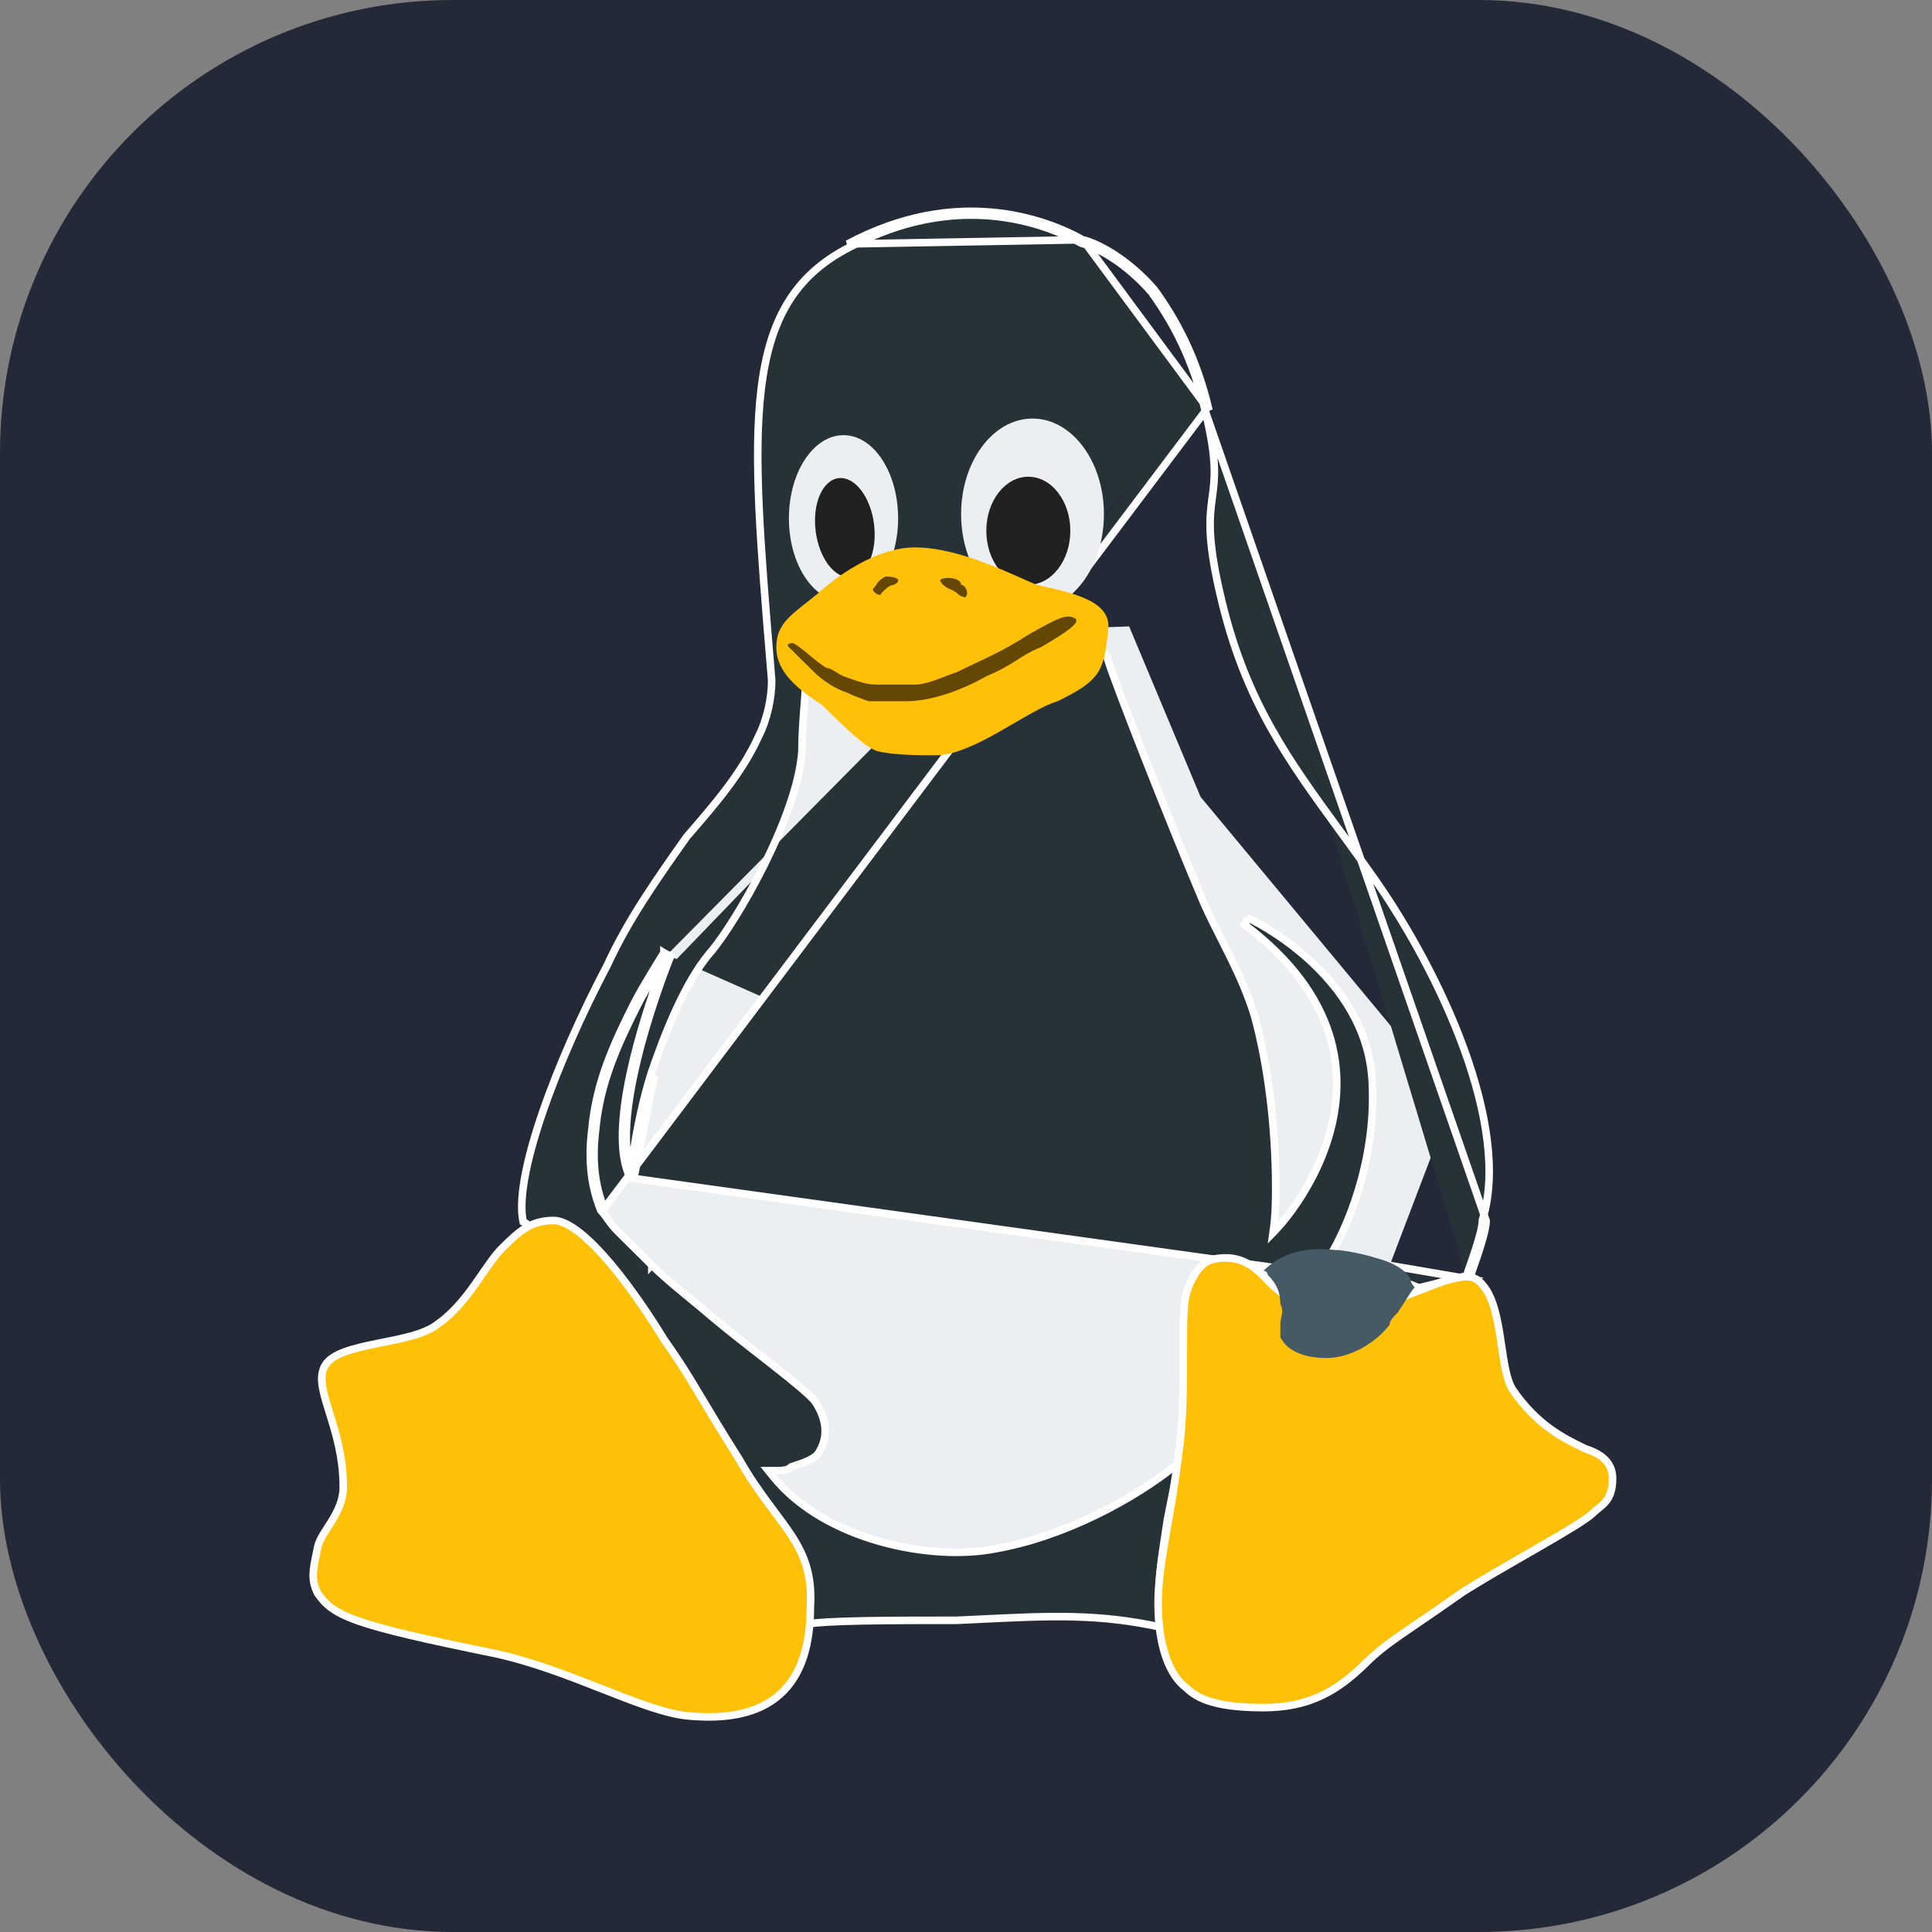 <svg width="256" height="256" viewBox="0 0 256 256" fill="none" xmlns="http://www.w3.org/2000/svg">
<rect x="0" y="0" width="256" height="256" fill="#808080" stroke="none"/>
<g clip-path="url(#clip0_248_6654)">
<rect width="256" height="256" rx="60" fill="#242938"/>
<path d="M88.394 195.37L111.213 208.04H145.72L178 183.803L192.471 145.795L159.077 105.585L149.616 83.001L103.421 84.653L103.977 97.323L95.073 113.847L81.159 140.838L78.376 163.422L88.394 195.37Z" fill="#ECEFF1"/>
<path d="M159.704 54.475L159.703 54.471C158.054 47.398 155.31 42.505 152.563 38.694C149.278 34.908 145.475 32.779 143.373 32.259L143.309 32.243L143.252 32.211C138.332 29.506 126.831 25.16 112.561 32.765L112.554 32.769L112.554 32.769C108.871 34.659 106.231 37.077 104.37 40.148C102.506 43.226 101.408 46.989 100.856 51.594C99.791 60.49 100.779 72.391 102.099 88.302C102.149 88.902 102.199 89.508 102.25 90.12L102.251 90.141V90.161C102.251 92.43 101.682 95.258 100.533 97.537C98.355 102.381 94.617 106.694 91.377 110.433C91.255 110.573 91.134 110.713 91.014 110.851C87.118 116.359 83.257 121.824 80.5 127.826L80.494 127.839L80.488 127.851C77.158 134.168 73.969 141.304 71.823 147.609C70.749 150.762 69.94 153.696 69.502 156.209C69.092 158.566 69.018 160.503 69.324 161.894C69.395 161.923 69.46 161.956 69.514 161.987C69.704 162.095 69.91 162.252 70.126 162.441C70.561 162.82 71.098 163.38 71.715 164.083C72.953 165.493 74.56 167.53 76.401 169.981C80.087 174.887 84.735 181.487 89.293 188.133C93.852 194.781 98.324 201.48 101.657 206.587C103.323 209.14 104.706 211.298 105.673 212.852C106.156 213.629 106.538 214.259 106.8 214.714C106.903 214.894 106.99 215.051 107.058 215.18C107.681 215.074 108.567 214.995 109.627 214.933C110.967 214.855 112.627 214.804 114.473 214.769C118.163 214.7 122.615 214.7 126.785 214.7C127.695 214.657 128.575 214.614 129.43 214.573C139.272 214.093 145.628 213.783 154.099 215.669C154.053 215.097 153.956 214.514 153.853 213.906L153.85 213.886C153.713 213.073 153.568 212.212 153.568 211.344C153.568 208.69 153.923 206.375 154.345 203.628C154.456 202.906 154.571 202.154 154.686 201.358L154.688 201.344L154.691 201.33L154.707 201.25C155.18 198.91 155.652 196.574 156.123 193.897C150.347 198.653 140.885 203.655 131.897 205.226C127.633 206.068 121.99 205.783 116.573 204.251C111.154 202.719 105.901 199.922 102.475 195.684L101.817 194.87H102.864C103.145 194.87 103.524 194.869 103.896 194.808C104.28 194.744 104.572 194.629 104.739 194.464L104.823 194.381L104.934 194.344C105.778 194.066 106.577 193.802 107.235 193.476C107.899 193.148 108.336 192.796 108.54 192.391L108.549 192.374L108.559 192.357C110.076 189.855 109.089 187.329 108.016 185.735C107.908 185.575 107.688 185.33 107.349 185.003C107.017 184.683 106.593 184.305 106.097 183.882C105.105 183.037 103.842 182.026 102.486 180.96C101.77 180.397 101.028 179.818 100.288 179.24C98.232 177.636 96.188 176.041 94.749 174.82L95.073 174.439L94.749 174.82C93.468 173.733 92.362 172.821 91.375 172.007C89.383 170.364 87.873 169.118 86.373 167.634L86.724 167.278L86.372 167.634L86.372 167.634L86.372 167.633L86.37 167.631L86.363 167.624L86.335 167.596L86.227 167.49L85.833 167.1L84.564 165.843C83.59 164.879 82.477 163.778 81.92 163.226C81.334 162.647 80.898 162.07 80.544 161.58C80.479 161.49 80.417 161.404 80.359 161.322C80.09 160.946 79.891 160.667 79.694 160.472L79.62 160.399L79.582 160.304C78.435 157.468 77.87 154.078 78.435 149.597C79.002 143.441 81.266 138.414 84.052 132.901M159.704 54.475L80.045 160.117C78.932 157.363 78.376 154.058 78.932 149.652C79.489 143.592 81.715 138.634 84.498 133.126C85.082 131.97 86.126 130.208 86.986 128.793C87.197 128.22 87.382 127.732 87.531 127.345C87.656 127.02 87.755 126.766 87.824 126.593C87.84 126.553 87.855 126.517 87.867 126.485C87.882 126.45 87.894 126.42 87.903 126.396L87.924 126.345L87.929 126.332L87.93 126.328L87.931 126.327C87.931 126.327 87.931 126.327 88.394 126.516M159.704 54.475C160.534 57.897 160.84 60.169 160.899 61.897C160.954 63.492 160.8 64.637 160.639 65.839C160.625 65.937 160.612 66.035 160.599 66.134C160.242 68.819 159.97 71.773 161.931 79.814C165.181 93.142 170.758 100.788 177.62 110.196C179.043 112.145 180.52 114.171 182.043 116.338C186.475 122.643 191.044 130.866 194.018 139.08C196.999 147.315 198.344 155.448 196.445 161.623L196.423 161.694V161.77C196.423 162.118 196.332 162.654 196.168 163.32C196.007 163.975 195.784 164.72 195.543 165.472C195.222 166.471 194.875 167.455 194.595 168.253C194.485 168.565 194.385 168.848 194.301 169.093M159.704 54.475L196.923 161.77C196.923 163.143 195.77 166.418 195.061 168.434C194.917 168.844 194.791 169.202 194.697 169.481M84.052 132.901L84.496 133.126L84.052 132.901C84.052 132.901 84.052 132.901 84.052 132.901ZM84.052 132.901C84.618 131.78 85.602 130.112 86.436 128.736C86.854 128.045 87.238 127.424 87.517 126.975C87.656 126.751 87.77 126.57 87.849 126.444L87.939 126.3L87.963 126.262L87.969 126.253L87.971 126.25L87.971 126.25L87.971 126.249L88.394 126.516M88.394 126.516C88.857 126.706 88.857 126.706 88.857 126.706L88.856 126.706L88.855 126.709L88.85 126.721L88.831 126.77C88.825 126.784 88.818 126.8 88.811 126.819C88.796 126.857 88.776 126.905 88.753 126.963C88.686 127.132 88.588 127.383 88.464 127.704C88.216 128.347 87.868 129.275 87.465 130.41C86.659 132.682 85.638 135.784 84.773 139.105C83.907 142.43 83.203 145.957 83.023 149.086C82.888 151.432 83.052 153.494 83.618 155.073C83.706 154.328 83.831 153.37 84.004 152.26C84.424 149.56 85.124 145.954 86.247 142.342L86.25 142.331L86.25 142.331C87.088 139.843 88.207 136.796 89.539 133.882C90.868 130.976 92.422 128.171 94.138 126.189L94.516 126.516L94.138 126.189C95.768 124.306 98.668 119.804 101.234 114.657C103.8 109.509 105.984 103.809 106.261 99.51C106.261 97.566 106.402 95.626 106.54 93.841C106.552 93.692 106.563 93.544 106.575 93.398C106.696 91.843 106.807 90.426 106.816 89.22C106.749 89.098 106.711 88.952 106.73 88.788C106.757 88.549 106.893 88.371 107.014 88.254C107.252 88.022 107.636 87.823 108.072 87.645C108.97 87.278 110.353 86.898 112.046 86.531C115.445 85.794 120.196 85.086 125.081 84.637C129.964 84.188 135.004 83.997 138.975 84.301C140.957 84.453 142.7 84.73 144.03 85.174C145.329 85.607 146.383 86.248 146.746 87.235L146.755 87.259L146.761 87.285C146.891 87.801 147.469 89.42 148.353 91.767C149.23 94.096 150.394 97.106 151.681 100.375C154.253 106.912 157.312 114.479 159.535 119.706C160.272 121.348 161.067 122.921 161.868 124.506C162.271 125.303 162.675 126.103 163.074 126.916C164.261 129.335 165.388 131.842 166.234 134.633L166.238 134.646L166.238 134.646C167.921 140.754 169.038 149.061 169.038 157.363V157.374C169.038 158.769 169.038 160.98 168.697 163.323C168.753 163.266 168.812 163.207 168.873 163.144C169.505 162.492 170.329 161.532 171.212 160.314C172.979 157.878 174.966 154.435 176.128 150.408C177.29 146.384 177.627 141.788 176.115 137.021C174.604 132.257 171.231 127.278 164.899 122.509L165.408 121.656L165.2 122.11C165.408 121.656 165.409 121.656 165.409 121.656L165.41 121.656L165.413 121.657L165.422 121.662L165.458 121.679C165.474 121.686 165.493 121.696 165.516 121.707C165.539 121.718 165.565 121.73 165.595 121.745C165.713 121.803 165.884 121.889 166.102 122.003C166.538 122.231 167.158 122.572 167.903 123.025C169.392 123.932 171.384 125.293 173.396 127.109C177.412 130.736 181.553 136.222 181.839 143.57C182.356 154.332 178.121 163.203 176.539 165.893C176.563 165.902 176.588 165.912 176.614 165.921C176.98 166.06 177.468 166.255 178.034 166.488C179.167 166.954 180.63 167.575 182.09 168.194L182.091 168.195C183.553 168.815 185.011 169.433 186.138 169.897C186.702 170.129 187.18 170.32 187.532 170.453C187.708 170.52 187.848 170.57 187.949 170.603C187.997 170.618 188.031 170.628 188.053 170.634M88.394 126.516L88.857 126.706L87.971 126.249L88.394 126.516ZM88.394 126.516L88.817 126.783L88.817 126.783L88.816 126.784L88.815 126.786L88.809 126.796L88.785 126.833L88.696 126.976C88.618 127.1 88.505 127.28 88.366 127.503C88.122 127.896 87.797 128.423 87.438 129.012C85.26 134.941 80.352 149.844 83.507 156.083L188.053 170.634M143.493 31.773C145.72 32.324 149.616 34.527 152.955 38.383C155.737 42.239 158.521 47.197 160.19 54.357L143.493 31.773ZM143.493 31.773C138.485 29.019 126.797 24.612 112.326 32.324L143.493 31.773ZM194.697 169.481L194.523 169.012L194.522 169.013L194.52 169.013L194.511 169.017L194.475 169.03C194.442 169.042 194.394 169.059 194.332 169.081C194.322 169.085 194.312 169.089 194.301 169.093M194.697 169.481C194.697 169.481 190.245 171.134 188.018 171.134C187.74 171.134 184.818 169.895 181.896 168.655C179.586 167.675 177.276 166.695 176.273 166.328L194.697 169.481ZM194.301 169.093C194.179 169.136 194.01 169.196 193.804 169.266C193.357 169.42 192.737 169.624 192.05 169.828C190.67 170.238 189.086 170.625 188.053 170.634M194.301 169.093L188.053 170.634M84.02 155.985C84.237 153.901 84.95 148.196 86.724 142.491L84.02 155.985Z" fill="#263238" stroke="white"/>
<path d="M111.769 79.694C115.765 79.694 119.004 74.762 119.004 68.678C119.004 62.593 115.765 57.661 111.769 57.661C107.774 57.661 104.534 62.593 104.534 68.678C104.534 74.762 107.774 79.694 111.769 79.694Z" fill="#ECEFF1"/>
<path d="M136.814 80.798C142.04 80.798 146.276 75.126 146.276 68.129C146.276 61.132 142.04 55.46 136.814 55.46C131.589 55.46 127.353 61.132 127.353 68.129C127.353 75.126 131.589 80.798 136.814 80.798Z" fill="#ECEFF1"/>
<path d="M115.812 69.433C115.349 65.811 113.243 63.092 111.108 63.359C108.974 63.626 107.618 66.778 108.081 70.4C108.544 74.022 110.649 76.742 112.784 76.475C114.919 76.207 116.274 73.055 115.812 69.433Z" fill="#212121"/>
<path d="M136.258 77.492C139.332 77.492 141.823 74.286 141.823 70.331C141.823 66.376 139.332 63.17 136.258 63.17C133.184 63.17 130.692 66.376 130.692 70.331C130.692 74.286 133.184 77.492 136.258 77.492Z" fill="#212121"/>
<path d="M210.059 191.963L210.09 191.979L210.124 191.99C210.936 192.258 211.832 192.644 212.52 193.264C213.191 193.868 213.676 194.701 213.676 195.921C213.676 197.478 213.287 198.326 212.813 198.912C212.567 199.217 212.286 199.466 211.98 199.719C211.918 199.77 211.855 199.821 211.79 199.874C211.544 200.074 211.279 200.289 211.041 200.524L211.041 200.524C210.671 200.891 209.817 201.481 208.59 202.245C207.38 202.997 205.856 203.889 204.187 204.853C203.591 205.197 202.977 205.55 202.353 205.908C199.484 207.558 196.397 209.333 193.874 210.922L193.863 210.929L193.852 210.937C191.317 212.728 189.383 214.046 187.818 215.112C186.975 215.686 186.24 216.187 185.575 216.65C183.686 217.966 182.408 218.948 180.988 220.353L181.34 220.709L180.988 220.353C177.161 224.141 173.385 226.268 167.426 226.268C161.346 226.268 158.73 225.171 157.203 223.658L157.177 223.633L157.149 223.612C155.112 222.101 153.455 218.448 153.455 212.447C153.455 209.74 153.865 207.023 154.421 203.787C154.506 203.297 154.593 202.794 154.683 202.279C155.185 199.402 155.759 196.113 156.233 192.131C156.794 188.24 156.794 183.258 156.794 178.872V178.846C156.794 173.299 156.805 171.783 157.853 169.707C158.4 168.626 158.912 167.888 159.578 167.409C160.232 166.938 161.092 166.677 162.416 166.677C164.967 166.677 166.504 168.173 167.618 169.275C171.679 173.858 176.763 174.121 181.374 173.138C183.676 172.647 185.881 171.843 187.806 171.102C188.112 170.984 188.41 170.868 188.699 170.756C190.232 170.16 191.526 169.657 192.536 169.429C192.649 169.422 192.766 169.397 192.861 169.376C192.918 169.364 192.981 169.349 193.043 169.334L193.059 169.331C193.128 169.315 193.199 169.298 193.274 169.282C193.573 169.216 193.915 169.156 194.279 169.156C194.982 169.156 195.798 169.377 196.524 170.335L196.532 170.345L196.54 170.355C197.173 171.106 197.635 172.133 197.991 173.333C198.347 174.53 198.586 175.862 198.794 177.201C198.855 177.592 198.913 177.984 198.971 178.373C199.109 179.306 199.245 180.222 199.406 181.05C199.633 182.218 199.924 183.292 200.391 184.062L200.397 184.073L200.404 184.083C203.592 188.815 207.291 190.615 209.58 191.729C209.748 191.81 209.907 191.888 210.059 191.963Z" fill="#FFC107" stroke="white"/>
<path d="M87.966 177.452L87.975 177.467L87.986 177.481C90.259 180.696 91.381 182.576 93.038 185.352C94.215 187.324 95.662 189.748 97.983 193.424C99.247 195.647 100.51 197.451 101.679 199.04C102.011 199.491 102.333 199.922 102.645 200.339C103.441 201.404 104.169 202.378 104.812 203.356C106.573 206.038 107.645 208.686 107.374 212.965L107.373 212.981V212.996C107.373 220.299 104.79 223.963 101.575 225.782C98.305 227.631 94.263 227.645 91.221 227.372C88.248 227.104 84.429 225.624 80.019 223.892L79.782 223.799C75.466 222.104 70.645 220.21 65.682 219.118L65.682 219.118L65.675 219.117C56.204 217.187 50.814 215.954 47.513 214.797C45.868 214.221 44.769 213.672 43.953 213.082C43.153 212.504 42.603 211.871 42.075 211.091C41.191 209.321 41.472 207.983 41.943 205.75C42.003 205.464 42.066 205.163 42.13 204.845C42.252 204.369 42.5 203.871 42.829 203.321C43.019 203.003 43.214 202.7 43.419 202.383C43.588 202.123 43.763 201.852 43.947 201.554C44.723 200.296 45.482 198.82 45.482 197.023C45.482 193.053 44.474 189.829 43.662 187.234C43.611 187.071 43.561 186.911 43.511 186.753C43.092 185.403 42.761 184.263 42.662 183.263C42.565 182.279 42.699 181.477 43.17 180.777C43.637 180.085 44.521 179.545 45.745 179.1C46.957 178.658 48.418 178.337 49.951 178.027C50.19 177.979 50.429 177.931 50.67 177.882C51.964 177.624 53.282 177.36 54.473 177.029C55.873 176.639 57.169 176.138 58.086 175.387C60.1 173.96 61.666 171.978 62.991 170.115C63.324 169.647 63.643 169.183 63.95 168.737L63.962 168.72C64.266 168.279 64.558 167.856 64.843 167.456C65.422 166.642 65.959 165.949 66.483 165.43L66.483 165.43C68.716 163.22 70.253 161.719 73.367 161.719C74.304 161.719 75.478 162.281 76.814 163.333C78.133 164.371 79.534 165.822 80.915 167.462C83.675 170.74 86.304 174.71 87.966 177.452Z" fill="#FFC107" stroke="white"/>
<path d="M108.987 93.466C105.647 91.263 102.864 89.059 102.864 85.754C102.864 82.449 105.091 81.347 108.43 78.593C108.987 78.043 115.108 72.534 121.231 72.534C127.353 72.534 134.588 76.39 137.371 77.492C142.38 78.593 147.389 79.695 146.833 83.551C146.276 89.059 145.72 90.161 140.154 92.915C136.258 94.017 129.023 100.076 124.013 100.076C121.787 100.076 118.448 100.076 116.222 99.525C114.552 98.974 111.769 96.22 108.987 93.466Z" fill="#FFC107"/>
<path d="M107.873 89.06C108.987 90.161 110.657 91.263 112.326 91.814C113.439 92.365 115.109 92.915 115.109 92.915C117.335 92.915 119.005 92.915 120.118 92.915C122.901 92.915 126.797 91.814 130.692 89.611C134.588 87.958 135.145 86.856 137.928 85.755C140.711 84.102 143.493 82.45 142.381 81.899C141.267 81.348 140.154 81.899 136.258 84.102C132.918 86.305 130.136 87.407 126.797 89.06C125.127 89.611 122.901 90.712 121.231 90.712C119.561 90.712 117.892 90.712 116.222 90.712C114.552 90.712 113.439 90.161 111.769 89.611C110.657 89.06 110.099 88.509 109.543 88.509C108.43 87.958 106.204 85.755 105.091 85.204C105.091 85.204 103.978 85.204 104.534 85.755C106.204 87.407 106.761 87.958 107.873 89.06Z" fill="#634703"/>
<path d="M124.571 76.942C125.127 78.043 126.24 78.043 126.797 78.594C127.353 79.145 127.909 79.145 127.909 79.145C128.466 78.594 127.909 77.493 127.353 77.493C127.353 76.391 124.571 76.391 124.571 76.942Z" fill="#634703"/>
<path d="M115.666 78.044C115.666 78.595 116.778 79.146 116.778 78.595C117.335 78.044 117.892 77.493 118.448 77.493C119.561 76.942 119.004 76.392 117.335 76.392C116.222 76.942 116.222 77.493 115.666 78.044Z" fill="#634703"/>
<path d="M169.652 175.541C169.652 176.091 169.652 176.642 169.652 177.193C170.765 179.396 173.547 179.947 175.773 179.947C179.113 179.947 182.452 177.744 184.122 175.541C184.122 174.99 184.678 174.438 185.235 173.888C186.348 172.236 186.905 171.134 187.461 170.583C187.461 170.583 186.905 170.032 186.905 169.481C186.348 168.38 184.678 167.278 182.452 166.727C180.782 166.176 178 165.626 176.887 165.626C171.878 165.075 169.095 166.727 167.426 168.38C167.426 168.38 167.982 168.38 167.982 168.931C169.095 170.032 169.652 171.134 169.652 172.786C170.208 173.888 169.652 174.438 169.652 175.541Z" fill="#455A64"/>
</g>
<defs>
<clipPath id="clip0_248_6654">
<rect width="256" height="256" fill="white"/>
</clipPath>
</defs>
</svg>
